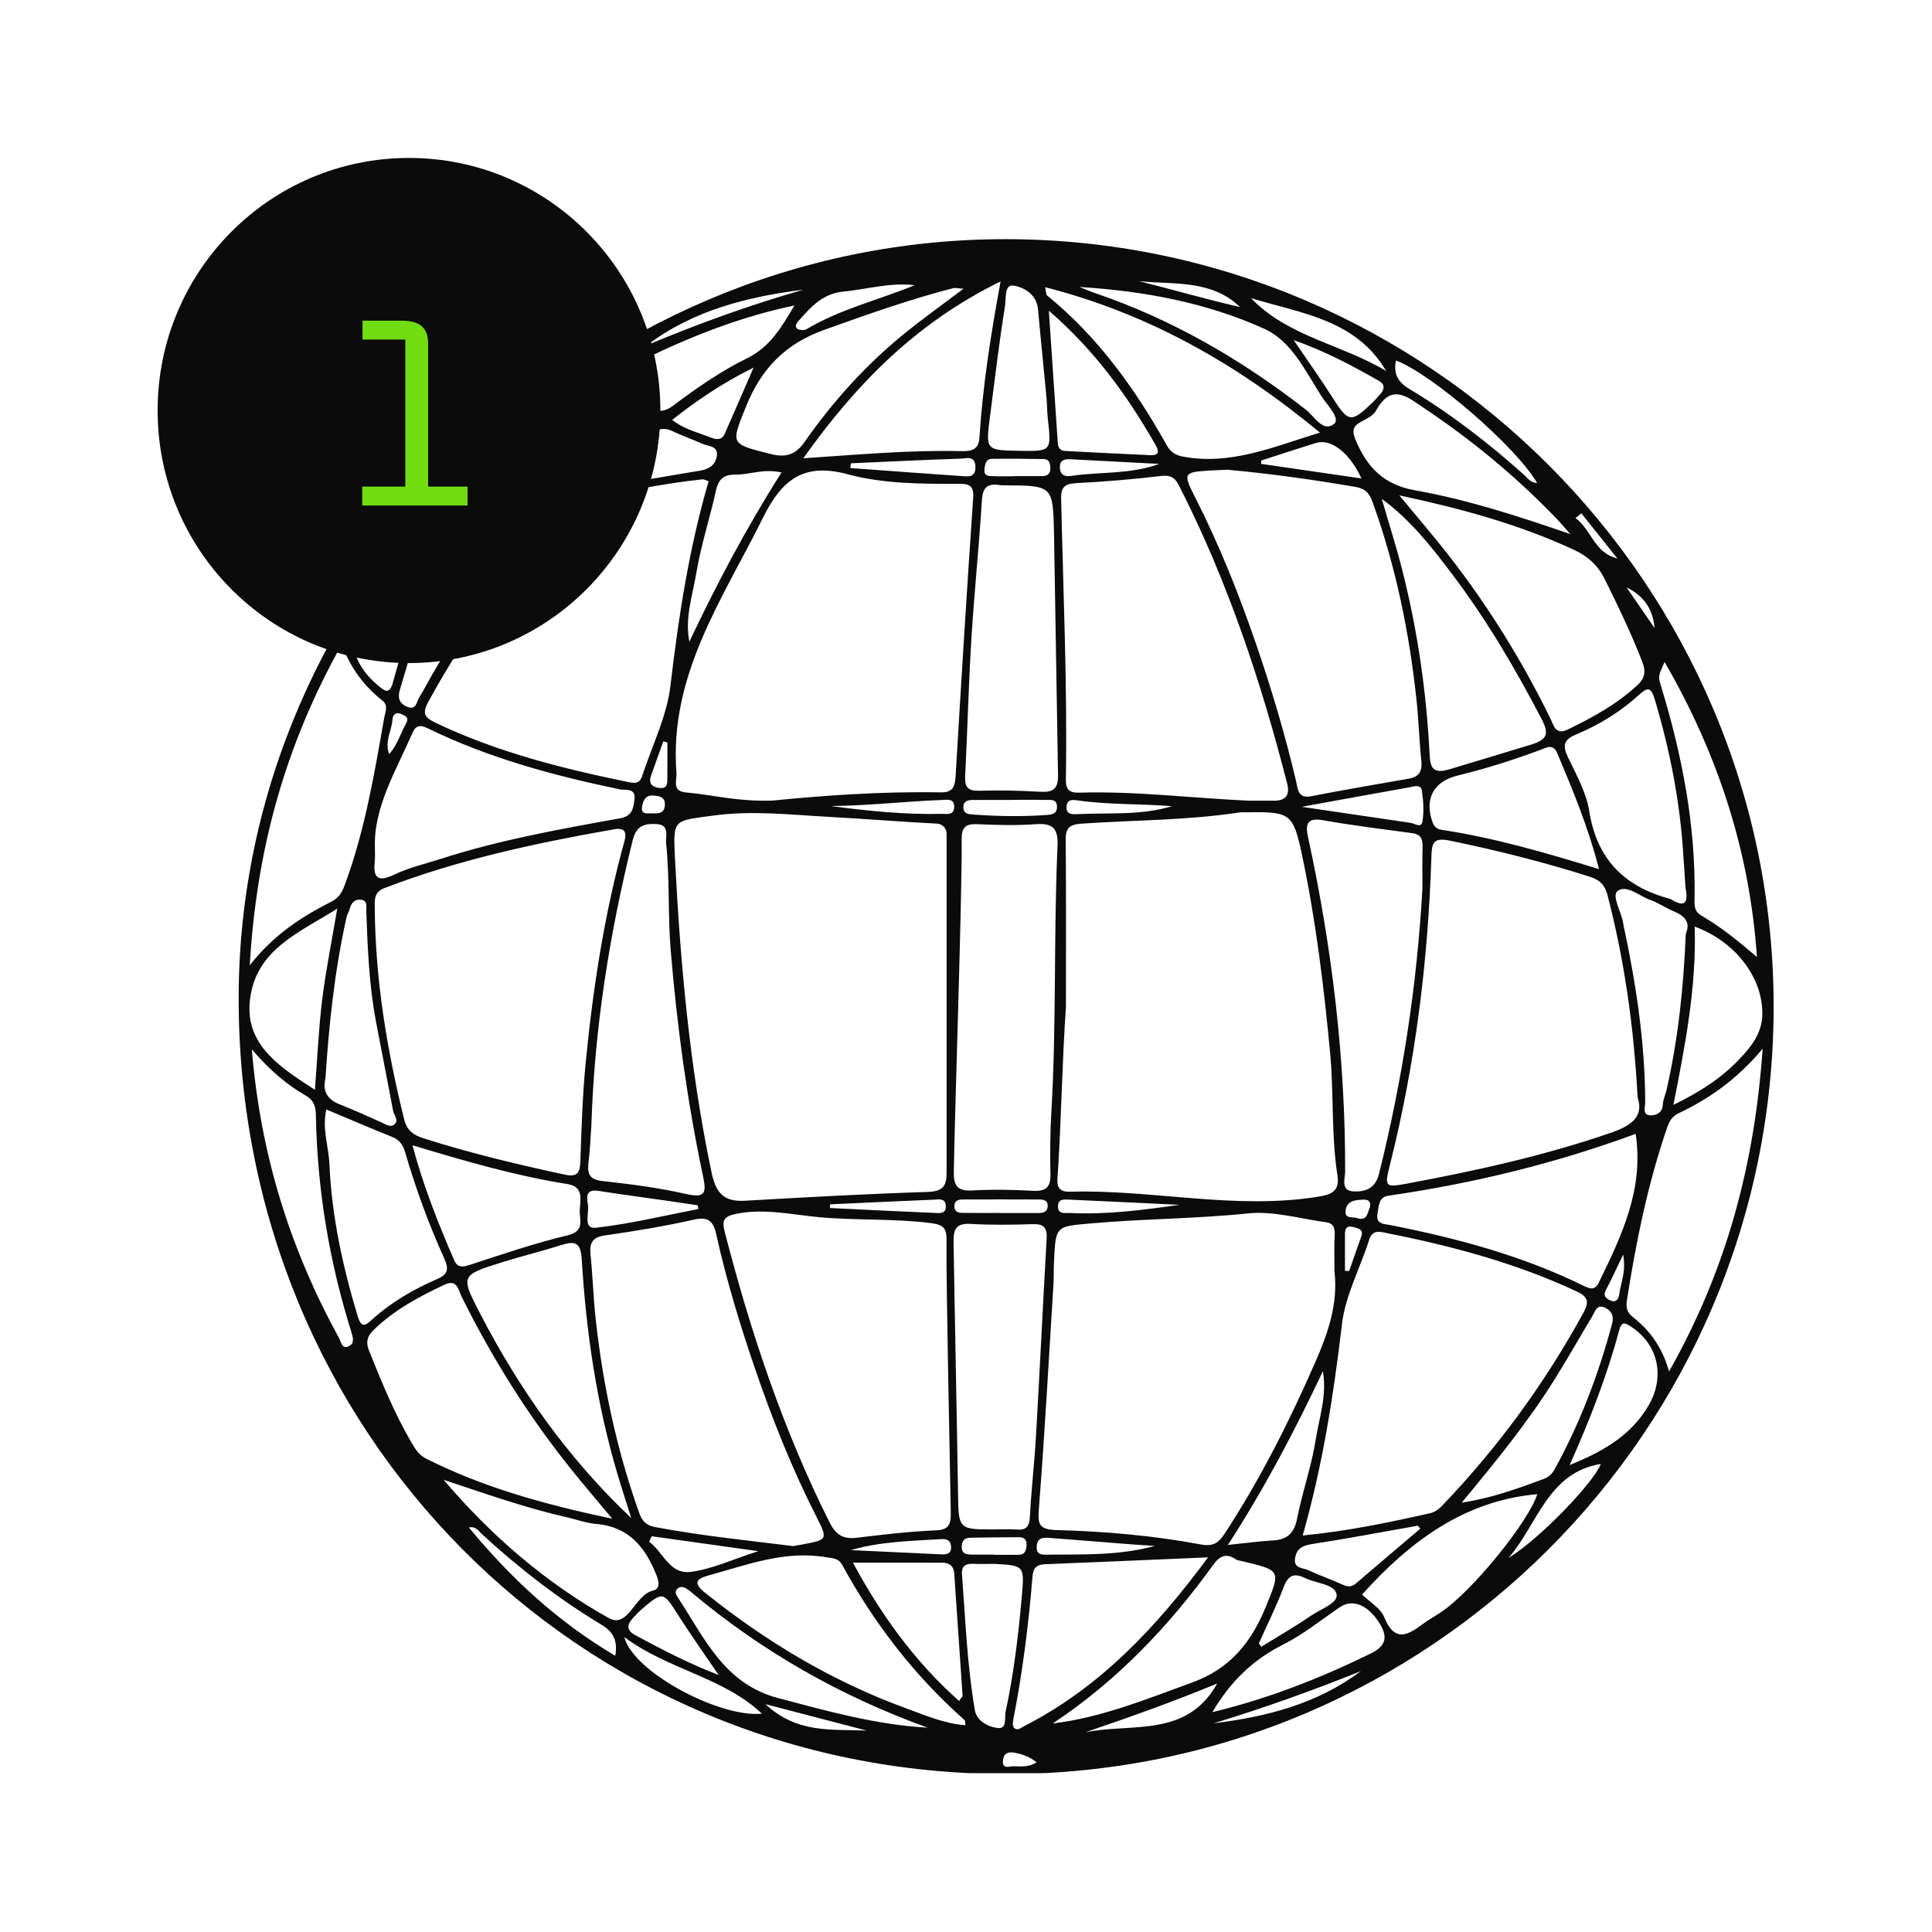 <svg xmlns="http://www.w3.org/2000/svg" xmlns:xlink="http://www.w3.org/1999/xlink" width="500" zoomAndPan="magnify" viewBox="0 0 375 375" height="500" preserveAspectRatio="xMidYMid meet" version="1.0"><defs><g/><clipPath id="f2252305f4"><path d="M 46.211 46.422 L 344.711 46.422 L 344.711 344.172 L 46.211 344.172 Z M 46.211 46.422 " clip-rule="nonzero"/></clipPath><clipPath id="3e5de1883e"><path d="M 30.594 30.656 L 128.176 30.656 L 128.176 128.699 L 30.594 128.699 Z M 30.594 30.656 " clip-rule="nonzero"/></clipPath><clipPath id="53fd5f19ae"><path d="M 79.383 30.656 C 52.438 30.656 30.594 52.602 30.594 79.676 C 30.594 106.75 52.438 128.699 79.383 128.699 C 106.328 128.699 128.176 106.75 128.176 79.676 C 128.176 52.602 106.328 30.656 79.383 30.656 Z M 79.383 30.656 " clip-rule="nonzero"/></clipPath></defs><g clip-path="url(#f2252305f4)"><path fill="#0b0b0b" d="M 195.098 46.422 C 113.879 46.422 46.352 113.309 46.324 193.793 C 46.293 277.82 112.141 344.328 195.363 344.336 C 277.438 344.34 344.168 277.656 344.262 195.531 C 344.355 113.484 277.273 46.422 195.098 46.422 Z M 315.137 179.648 C 315.082 179.387 315.055 179.117 315 178.855 C 314.586 176.797 312.773 173.789 314.008 172.914 C 315.805 171.648 318.25 173.98 320.426 174.723 C 321.93 175.23 323.266 176.227 324.746 176.832 C 326.883 177.707 328.23 178.906 327.207 181.246 C 326.789 191.602 325.73 201.707 323.453 211.652 C 323.242 212.559 322.789 213.445 322.758 214.355 C 322.699 216.016 321.441 216.512 320.352 216.484 C 318.703 216.441 319.34 214.84 319.336 213.949 C 319.289 202.348 317.566 190.957 315.137 179.648 Z M 126 299.242 C 126.168 298.891 126.336 298.535 126.5 298.184 C 133.039 299.098 139.578 300.016 147.184 301.082 C 142.172 302.684 138.199 304.574 134.055 305.105 C 129.949 305.633 128.711 301.23 126 299.242 Z M 131.566 313.387 C 133.918 317.102 136.477 320.68 139.492 325.121 C 133.266 322.707 128.328 320.066 123.383 317.43 C 121.469 316.406 121.695 315.297 122.938 313.973 C 123.488 313.387 124.035 312.793 124.645 312.273 C 128.633 308.863 128.758 308.949 131.566 313.387 Z M 127.074 296.387 C 125.371 296.066 124.605 295.164 124.062 293.633 C 119.711 281.438 117.031 268.867 115.621 256.02 C 115.164 251.879 115.051 247.703 114.625 243.559 C 114.395 241.309 114.91 240.156 117.418 239.797 C 123.254 238.957 129.09 238.004 134.836 236.699 C 137.82 236.02 138.559 237.477 139.055 239.719 C 141.023 248.578 143.664 257.25 146.605 265.82 C 149.949 275.57 153.758 285.133 158.438 294.34 C 160.715 298.824 160.652 298.855 155.789 299.77 C 155.129 299.895 154.469 300.004 153.957 300.094 C 144.871 298.973 135.922 298.066 127.074 296.387 Z M 71.094 176.949 C 71.363 184.078 71.637 191.199 72.965 198.23 C 74.059 204.027 75.223 209.816 76.305 215.617 C 76.465 216.48 77.465 217.438 76.574 218.223 C 75.781 218.926 74.871 218.23 74.012 217.844 C 71.336 216.625 68.645 215.434 65.914 214.348 C 63.551 213.406 62.555 211.812 63.172 209.301 C 63.855 198.773 64.965 188.285 67.281 177.957 C 67.395 177.441 67.742 176.977 67.863 176.461 C 68.156 175.246 68.883 174.457 70.121 174.645 C 71.445 174.844 71.062 176.105 71.094 176.949 Z M 72.77 164.621 C 72.477 156.723 76.844 149.645 80.082 142.211 C 80.68 140.836 81.52 140.629 82.949 141.328 C 94.832 147.137 107.48 150.547 120.367 153.223 C 121.352 153.43 123.453 152.855 123.148 155.172 C 122.922 156.914 122.75 158.402 120.328 158.836 C 108.645 160.938 96.949 163.035 85.613 166.688 C 82.566 167.672 79.383 168.391 76.52 169.766 C 72.883 171.512 72.438 169.922 72.762 166.891 C 72.82 166.359 72.77 165.816 72.77 164.621 Z M 264.25 92.867 C 257.625 91.902 251.207 90.969 244.789 90.035 C 244.801 89.816 244.812 89.598 244.824 89.379 C 248.363 88.242 251.895 87.07 255.449 85.977 C 258.34 85.09 261.973 87.871 264.25 92.867 Z M 258.676 77.219 C 256.414 73.66 253.961 70.223 251.109 66.02 C 257.434 68.25 262.562 71.039 267.645 73.922 C 268.883 74.629 268.766 75.605 267.844 76.57 C 267.383 77.055 266.965 77.586 266.484 78.051 C 262.262 82.148 261.746 82.043 258.676 77.219 Z M 263.062 94.5 C 264.977 94.824 265.773 95.676 266.383 97.363 C 270.93 109.914 273.574 122.879 274.969 136.117 C 275.375 139.988 275.484 143.891 275.887 147.762 C 276.09 149.746 275.391 150.789 273.465 151.133 C 267.129 152.25 260.781 153.316 254.473 154.555 C 251.867 155.066 251.898 153.023 251.59 151.707 C 249.449 142.617 246.793 133.684 243.758 124.867 C 240.414 115.141 236.594 105.605 231.922 96.426 C 229.59 91.848 229.738 91.656 234.711 91.336 C 235.918 91.262 237.125 91.227 238.27 91.176 C 246.629 91.945 254.855 93.102 263.062 94.5 Z M 297.133 144.543 C 291.883 146.168 286.613 147.715 281.363 149.309 C 278.152 150.285 277.613 149.035 277.484 146.438 C 276.891 134.465 275.191 122.652 272.277 111.027 C 271.078 106.254 269.57 101.559 268.203 96.828 C 273.812 100.926 277.906 106.211 281.934 111.543 C 288.598 120.363 294.164 129.855 299.266 139.648 C 300.793 142.582 300.172 143.602 297.133 144.543 Z M 302.27 146.219 C 305.266 153.332 308.246 160.445 310.367 168.699 C 299.773 165.43 289.938 162.609 279.793 161.062 C 278.91 160.93 278.387 160.488 278.074 159.633 C 276.43 155.137 278.195 151.691 282.891 150.543 C 288.359 149.207 293.711 147.527 298.98 145.555 C 300.18 145.105 301.453 144.277 302.27 146.219 Z M 276.098 172.285 C 275.066 191.105 272.215 209.613 267.652 227.883 C 266.918 230.828 264.785 231.383 262.586 231.238 C 260.184 231.078 261.09 228.715 261.094 227.332 C 261.133 205.43 258.539 183.832 253.883 162.457 C 253.391 160.207 253.531 158.625 256.742 159.199 C 262.52 160.23 268.359 160.922 274.176 161.723 C 275.973 161.973 276.172 163.117 276.121 164.629 C 276.039 167.176 276.098 169.73 276.098 172.285 Z M 263.391 236.422 C 262.5 236.133 260.926 236.656 261.188 234.91 C 261.469 233.02 263.078 232.918 264.57 232.852 C 265.488 232.809 266.164 233.098 265.898 234.305 C 265.406 235.352 265.449 237.094 263.391 236.422 Z M 264.215 240.023 C 263.418 242.246 262.648 244.48 261.863 246.711 C 261.594 246.695 261.324 246.68 261.055 246.66 C 261.055 244.266 261.059 241.871 261.055 239.477 C 261.055 238.227 261.625 237.848 262.832 238.199 C 263.793 238.48 264.699 238.668 264.215 240.023 Z M 207.637 231.309 C 204.781 231.391 205.219 229.352 205.324 227.688 C 206.012 216.945 206.16 206.191 206.895 195.43 C 206.895 184.676 206.957 173.918 206.848 163.164 C 206.824 160.773 207.461 160.035 209.965 159.867 C 220.148 159.176 230.387 159.242 240.512 157.707 C 241.035 157.629 241.582 157.676 242.121 157.668 C 250.441 157.547 251.004 157.863 252.707 165.891 C 255.398 178.586 256.957 191.438 258.176 204.363 C 258.922 212.27 258.363 220.227 259.59 228.078 C 260.07 231.168 258.57 231.84 255.836 232.281 C 239.691 234.887 223.715 230.844 207.637 231.309 Z M 228.934 233.855 C 221.852 234.875 214.805 235.785 207.684 235.438 C 206.715 235.387 205.305 235.824 205.359 234.074 C 205.398 232.691 206.539 232.805 207.438 232.844 C 214.605 233.16 221.77 233.512 228.934 233.855 Z M 203.891 227.977 C 203.938 230.465 202.98 231.258 200.535 231.133 C 196.645 230.926 192.727 230.844 188.84 231.059 C 186.043 231.211 185.09 230.41 185.133 227.504 C 185.289 216.738 186.766 173.688 186.66 162.918 C 186.641 160.598 187.402 159.875 189.672 159.973 C 193.434 160.137 197.223 160.25 200.969 159.977 C 204.297 159.734 205.422 160.734 205.266 164.191 C 204.496 181.406 205.078 198.652 204.066 215.867 C 203.828 219.895 203.812 223.941 203.891 227.977 Z M 180.047 231.352 C 168.23 231.734 156.418 232.379 144.609 233.062 C 140.477 233.305 138.953 231.582 138.102 227.527 C 133.883 207.395 132.043 187.012 131.008 166.527 C 130.621 158.883 130.758 159.371 138.277 158.324 C 146 157.246 153.551 158.168 161.172 158.57 C 167.547 158.906 175.262 159.543 181.871 159.863 C 182.918 159.91 183.738 160.777 183.738 161.824 L 183.738 227.254 C 183.777 230.082 183.211 231.25 180.047 231.352 Z M 181.367 235.426 C 174.609 235.141 167.859 234.801 161.105 234.477 C 161.105 234.238 161.105 234 161.105 233.762 C 167.883 233.449 174.66 233.121 181.438 232.848 C 182.293 232.812 183.465 232.57 183.57 233.973 C 183.703 235.68 182.363 235.469 181.367 235.426 Z M 114.125 233.871 C 113.898 232.535 113.57 230.742 116.125 231.145 C 120.59 231.844 125.07 232.434 129.547 233.074 C 131.504 233.355 133.465 233.652 135.422 233.941 C 135.465 234.188 135.508 234.43 135.551 234.676 C 128.934 235.941 122.359 237.547 115.684 238.301 C 113.086 238.594 114.391 235.457 114.125 233.871 Z M 133.121 231.746 C 127.797 230.531 122.336 229.832 116.898 229.234 C 114.242 228.938 113.969 227.676 114.242 225.512 C 114.543 223.113 114.617 220.684 114.793 218.27 C 115.387 199.551 118.316 181.176 122.828 163.016 C 123.539 160.145 125.266 159.816 127.484 159.953 C 130.039 160.113 129.152 162.344 129.293 163.672 C 130.02 170.617 129.605 177.605 130.195 184.598 C 131.426 199.285 133.395 213.832 136.445 228.23 C 137.145 231.539 136.945 232.617 133.121 231.746 Z M 127.965 152.938 C 126.426 152.754 125.855 151.977 126.395 150.477 C 127.18 148.285 127.965 146.094 128.746 143.898 C 129.012 143.969 129.273 144.043 129.539 144.113 C 129.539 146.363 129.555 148.613 129.531 150.867 C 129.52 151.918 129.672 153.137 127.965 152.938 Z M 126.953 154.422 C 128.113 154.543 129.098 154.75 129.051 156.211 C 128.992 158.043 127.652 157.875 126.449 157.875 C 125.543 157.875 124.363 158.098 124.625 156.57 C 124.836 155.324 125.316 154.258 126.953 154.422 Z M 182.824 157.973 C 175.602 158.133 168.43 157.41 161.258 156.449 C 168.5 156.395 175.672 155.539 182.875 155.273 C 183.855 155.238 185.238 154.93 185.207 156.637 C 185.172 158.301 183.82 157.949 182.824 157.973 Z M 201.738 235.445 C 199.191 235.453 196.645 235.449 194.098 235.449 C 194.098 235.445 194.098 235.438 194.098 235.434 C 191.688 235.434 189.273 235.449 186.859 235.422 C 186.023 235.414 185.234 235.223 185.238 234.121 C 185.242 233.035 186.023 232.816 186.863 232.816 C 191.824 232.797 196.781 232.801 201.742 232.82 C 202.578 232.82 203.398 232.996 203.363 234.098 C 203.328 235.102 202.637 235.441 201.738 235.445 Z M 203.152 240.418 C 202.43 253.164 201.82 265.914 201.09 278.656 C 200.789 283.887 200.18 289.098 199.902 294.328 C 199.805 296.188 199.309 297.043 197.352 296.883 C 195.879 296.762 194.395 296.863 192.914 296.863 C 186.121 296.863 186.039 296.863 185.953 289.875 C 185.855 282.078 185.207 249.543 185.09 241.074 C 185.051 238.59 185.566 237.398 188.379 237.562 C 192.398 237.797 196.445 237.734 200.477 237.605 C 202.637 237.535 203.273 238.344 203.152 240.418 Z M 188.797 155.27 C 191.344 155.258 193.891 155.266 196.441 155.266 C 196.441 155.262 196.441 155.254 196.441 155.25 C 198.586 155.25 200.73 155.215 202.875 155.266 C 203.871 155.289 205.199 154.992 205.156 156.695 C 205.125 157.973 204.148 158.113 203.18 158.184 C 198.355 158.539 193.535 158.445 188.715 158.09 C 187.914 158.031 187.062 157.93 186.996 156.84 C 186.914 155.551 187.766 155.273 188.797 155.27 Z M 207.02 156.465 C 207.156 155.055 208.312 155.238 209.164 155.359 C 215.258 156.23 221.41 155.984 227.5 156.484 C 221.426 158.316 215.258 157.715 209.156 158.023 C 208.098 158.078 206.863 158.117 207.02 156.465 Z M 276.098 159.449 C 275.879 160.82 274.605 159.832 273.766 159.707 C 267.062 158.715 260.359 157.734 252.672 156.605 C 260.297 155.215 266.957 153.984 273.629 152.805 C 274.473 152.652 275.797 152.18 275.988 153.48 C 276.273 155.445 276.41 157.512 276.098 159.449 Z M 249.832 152.07 C 250.398 154.277 249.602 155.43 247.27 155.414 C 245.656 155.406 244.043 155.414 242.426 155.414 C 231.43 154.918 220.473 153.531 209.438 153.855 C 207.516 153.91 206.852 153.207 206.883 151.297 C 207.184 133.125 206.375 114.969 205.965 96.809 C 205.91 94.48 206.742 93.887 208.957 93.773 C 214.449 93.496 219.941 93.031 225.402 92.383 C 227.234 92.168 228.07 92.734 228.828 94.223 C 238.219 112.641 244.723 132.102 249.832 152.07 Z M 207.949 92.367 C 206.773 92.539 205.785 92.289 205.727 90.781 C 205.664 89.191 206.742 89.086 207.879 89.145 C 213.586 89.43 219.293 89.742 225 90.043 C 219.445 92.102 213.613 91.535 207.949 92.367 Z M 223.25 88.344 C 217.75 88.113 212.25 87.812 206.754 87.531 C 205.77 87.48 205.379 86.902 205.316 85.973 C 204.762 77.707 204.199 69.441 203.578 60.301 C 212.637 68.156 218.898 76.934 224.312 86.402 C 225.172 87.906 224.691 88.406 223.25 88.344 Z M 202.176 92.414 C 200.441 92.414 198.703 92.414 196.965 92.414 C 196.965 92.422 196.965 92.434 196.965 92.441 C 195.629 92.441 194.293 92.484 192.957 92.426 C 192.074 92.391 190.918 92.547 191.086 91.062 C 191.195 90.133 191.332 89.062 192.582 89.047 C 195.922 89.016 199.262 89.043 202.598 89.102 C 203.625 89.117 203.82 89.895 203.871 90.773 C 203.945 92.02 203.273 92.414 202.176 92.414 Z M 194.043 94.156 C 194.438 94.219 194.852 94.195 195.254 94.199 C 204.32 94.273 204.402 94.273 204.582 103.645 C 204.719 110.773 205.211 142 205.363 150.477 C 205.418 153.344 204.199 153.824 201.723 153.676 C 197.836 153.441 193.926 153.371 190.035 153.484 C 187.836 153.547 187.23 152.742 187.336 150.676 C 187.781 141.809 188 132.926 188.543 124.066 C 189.094 115.078 190.031 106.109 190.582 97.121 C 190.738 94.562 191.715 93.785 194.043 94.156 Z M 186.539 92.395 C 179.367 91.918 172.203 91.367 165.039 90.844 C 165.082 90.535 165.129 90.227 165.172 89.922 C 172.25 89.609 179.328 89.262 186.41 89.027 C 187.547 88.988 189.281 88.328 189.332 90.609 C 189.383 92.805 187.789 92.477 186.539 92.395 Z M 186.141 93.91 C 187.988 93.906 189.062 94.156 188.895 96.605 C 187.656 114.578 186.559 132.562 185.488 150.547 C 185.367 152.551 185.074 153.844 182.605 153.797 C 171.039 153.586 159.512 154.441 149.918 155.391 C 142.992 155.617 138.152 154.238 133.207 153.82 C 130.336 153.578 131.414 151.574 131.293 149.934 C 129.859 131.027 140.289 116.242 148.105 100.469 C 151.68 93.254 155.875 89.707 164.496 92.043 C 171.449 93.922 178.863 93.93 186.141 93.91 Z M 133.805 124.551 C 132.891 119.98 134.422 115.594 135.152 111.219 C 136.051 105.855 137.77 100.633 138.945 95.309 C 139.426 93.117 140.359 92.102 142.691 92.129 C 145.477 92.16 148.203 90.906 151.691 91.707 C 144.82 102.516 139.109 113.363 133.805 124.551 Z M 140.652 84.227 C 140.066 85.539 138.91 85.309 137.895 84.898 C 135.445 83.914 132.797 83.348 130.465 81.492 C 135.176 77.809 139.949 74.492 146.266 71.352 C 144.086 76.359 142.398 80.309 140.652 84.227 Z M 130.492 83.668 C 132.418 84.598 134.453 85.301 136.41 86.168 C 137.531 86.664 139.391 86.492 139.137 88.469 C 138.902 90.305 137.57 91.086 135.809 91.371 C 130.523 92.227 125.254 93.188 119.961 94.008 C 118.551 94.227 117.254 95.344 115.02 94.273 C 119.129 90.703 122.934 87.379 126.77 84.086 C 127.883 83.125 129.09 82.988 130.492 83.668 Z M 136.305 93.047 C 136.656 93.008 137.039 93.258 137.543 93.414 C 133.738 106.438 131.707 119.699 130.133 133.105 C 129.426 139.102 126.523 144.836 124.617 150.688 C 124.188 151.996 123.355 152.086 122.09 151.824 C 109.191 149.188 96.48 145.992 84.52 140.277 C 82.336 139.234 81.934 138.43 83.152 136.195 C 90.57 122.57 99.75 110.254 110.332 98.953 C 110.957 98.281 111.746 97.52 112.578 97.332 C 120.422 95.559 128.289 93.887 136.305 93.047 Z M 83.75 131.184 C 82.949 132.574 82.227 134.008 81.371 135.359 C 80.82 136.227 80.848 137.961 78.969 137.156 C 77.41 136.484 77.176 135.336 77.617 133.871 C 78.547 130.797 79.414 127.707 80.406 124.652 C 81.113 122.492 82.203 120.441 82.742 118.246 C 85.875 105.523 94.809 100.211 107.578 99.121 C 98.16 109.027 90.355 119.668 83.75 131.184 Z M 77.812 138.555 C 78.613 138.898 79.52 139.219 78.773 140.527 C 77.703 142.402 77.164 144.578 75.531 146.375 C 74.602 143.859 76.055 141.824 76.176 139.652 C 76.223 138.797 76.832 138.137 77.812 138.555 Z M 72.742 176.348 C 72.73 174.73 72.547 173.176 74.562 172.398 C 89.055 166.824 104.145 163.602 119.445 160.922 C 121.316 160.695 121.672 161.562 121.191 163.309 C 117.332 177.305 115.125 191.602 113.703 206.02 C 113.074 212.43 112.875 218.891 112.648 225.336 C 112.574 227.527 112.168 228.535 109.652 228 C 100.395 226.016 91.203 223.809 82.172 220.93 C 80.219 220.309 78.977 219.398 78.453 217.293 C 75.125 203.84 72.855 190.246 72.742 176.348 Z M 110.172 229.832 C 113.328 230.336 112.645 232.836 112.531 234.832 C 112.43 236.699 113.625 238.945 110.176 239.773 C 103.812 241.301 97.586 243.422 91.355 245.457 C 89.855 245.949 88.836 246.188 88.109 244.508 C 85.043 237.426 82.191 230.27 80.059 222.293 C 90.293 225.383 100.082 228.23 110.172 229.832 Z M 97.277 245.059 C 101.105 243.855 105.012 242.914 108.836 241.703 C 111.496 240.859 112.707 240.988 112.918 244.441 C 113.777 258.641 115.836 272.676 119.922 286.352 C 120.75 289.133 121.656 291.891 122.523 294.66 C 110.188 282.98 100.734 269.555 93.121 254.828 C 89.383 247.605 89.461 247.52 97.277 245.059 Z M 140.688 239.176 C 140.113 236.961 140.359 236.105 142.961 235.59 C 148.41 234.508 153.727 235.773 158.992 236.254 C 166.223 236.91 173.48 236.492 180.695 237.402 C 183.234 237.719 183.75 238.496 183.723 240.797 C 183.613 249.668 184.418 284.879 184.543 293.613 C 184.574 295.898 184.207 296.934 181.574 297.047 C 176.484 297.262 171.406 297.852 166.348 298.473 C 163.723 298.793 162.273 297.988 161.039 295.531 C 152.016 277.543 145.703 258.602 140.688 239.176 Z M 182.699 298.742 C 183.828 298.676 184.523 298.98 184.602 300.207 C 184.691 301.57 183.785 301.746 182.773 301.703 C 176.902 301.438 171.027 301.152 165.156 300.875 C 170.957 299.191 176.84 299.102 182.699 298.742 Z M 182.859 303.316 C 184.27 303.316 185.117 303.941 185.219 305.449 C 185.754 313.34 186.312 321.23 186.836 329.121 C 186.852 329.309 186.586 329.512 186.148 330.152 C 177.422 322.402 170.863 313.18 165.559 303.312 C 171.422 303.312 177.141 303.309 182.859 303.316 Z M 188.219 298.477 C 191.406 298.41 194.598 298.387 197.789 298.371 C 198.719 298.367 199.301 298.809 199.25 299.816 C 199.203 300.789 199.051 301.742 197.789 301.777 C 196.195 301.816 194.602 301.785 193.004 301.785 C 193.004 301.773 193.004 301.762 193.004 301.746 C 191.543 301.746 190.078 301.758 188.617 301.746 C 187.652 301.734 186.719 301.672 186.676 300.344 C 186.645 299.25 187.059 298.5 188.219 298.477 Z M 200.41 305.98 C 200.555 304.234 201.277 303.68 202.891 303.613 C 213.055 303.211 223.219 302.762 234.488 302.281 C 224.285 316.07 213.434 327.523 198.891 334.988 C 198.227 335.332 197.441 336.078 196.777 335.312 C 196.461 334.949 196.621 334.055 196.742 333.434 C 198.516 324.355 199.656 315.191 200.41 305.98 Z M 201.219 300.199 C 201.293 298.41 202.527 298.418 203.773 298.512 C 208.98 298.906 214.188 299.336 219.398 299.742 C 220.98 299.863 222.566 299.961 224.152 300.066 C 217.281 301.941 210.324 301.703 203.383 301.758 C 202.324 301.77 201.145 301.875 201.219 300.199 Z M 233.098 299.781 C 223.844 298.043 214.457 297.238 205.062 296.984 C 201.586 296.887 201.418 295.812 201.652 292.773 C 202.777 278.305 203.574 263.805 204.473 249.316 C 204.562 247.84 204.508 246.355 204.578 244.879 C 204.91 237.852 204.938 238.074 211.738 237.465 C 221.902 236.559 232.109 236.57 242.277 235.52 C 247.211 235.012 252.367 236.566 257.414 237.242 C 258.969 237.449 259.125 238.566 259.055 239.938 C 258.938 242.219 259.023 244.508 259.023 246.797 C 259.738 253.051 257.797 258.68 255.332 264.312 C 250.266 275.895 244.609 287.137 237.672 297.727 C 236.504 299.512 235.41 300.215 233.098 299.781 Z M 256.766 266.16 C 257.605 270.766 256.055 275.164 255.355 279.57 C 254.543 284.68 252.77 289.629 251.773 294.723 C 251.215 297.578 249.879 298.852 247.059 299.004 C 244.391 299.148 241.734 299.523 238.336 299.871 C 245.539 288.75 251.348 277.621 256.766 266.16 Z M 253.391 306.328 C 255.516 307.348 259.051 307.473 259.434 309.453 C 259.762 311.16 256.34 312.32 254.5 313.578 C 251.355 315.73 248.043 317.637 244.801 319.645 C 244.648 319.426 244.496 319.207 244.344 318.984 C 245.977 315.328 247.766 311.734 249.18 307.996 C 250.086 305.605 251.305 305.324 253.391 306.328 Z M 253.973 304.785 C 252.922 304.285 251.039 304.512 251.379 302.426 C 251.684 300.535 252.848 299.98 254.691 299.695 C 261.551 298.637 268.375 297.344 275.215 296.137 C 275.367 296.332 275.52 296.527 275.672 296.723 C 271.504 300.266 267.324 303.789 263.18 307.355 C 262.164 308.234 261.297 307.898 260.254 307.426 C 258.188 306.488 256.023 305.762 253.973 304.785 Z M 252.855 298.039 C 256.777 284.207 258.859 270.684 260.473 257.016 C 261.133 251.426 264.02 246.109 265.762 240.625 C 266.379 238.68 267.754 239.051 268.988 239.297 C 281.762 241.836 294.297 245.156 306.148 250.723 C 308.281 251.727 308.441 252.793 307.363 254.766 C 299.93 268.367 290.875 280.77 280.18 291.98 C 279.449 292.746 278.746 293.453 277.574 293.715 C 269.621 295.5 261.652 297.184 252.855 298.039 Z M 301.871 267.539 C 304.344 263.559 306.664 259.484 309.07 255.465 C 309.645 254.5 309.93 253.008 311.668 253.891 C 312.98 254.562 313.254 255.66 312.906 256.945 C 310.254 266.824 306.652 276.328 301.688 285.297 C 301.203 286.172 300.484 286.75 299.594 287.078 C 294.473 288.973 289.344 290.84 283.727 291.652 C 290.195 283.84 296.562 276.086 301.871 267.539 Z M 312.664 252.449 C 311.762 252.066 311.066 251.582 311.723 250.355 C 312.758 248.418 313.652 246.41 315.051 243.516 C 315.676 246.977 314.535 249.07 314.285 251.281 C 314.203 251.984 313.758 252.914 312.664 252.449 Z M 310.301 249.004 C 309.594 250.461 308.633 250.191 307.367 249.57 C 295.484 243.727 282.824 240.352 269.902 237.789 C 268.742 237.559 266.957 237.684 267.379 235.535 C 267.656 234.121 267.543 232.367 269.484 232.086 C 285.879 229.715 301.898 225.836 317.48 220.082 C 319.121 230.918 314.695 239.957 310.301 249.004 Z M 312.613 219.891 C 299.707 224.332 286.445 227.25 273.07 229.742 C 268.785 230.539 268.719 230.324 269.781 226.102 C 274.719 206.492 277.188 186.547 277.832 166.363 C 277.922 163.578 278.152 162.488 281.52 163.188 C 290.672 165.078 299.699 167.34 308.598 170.18 C 310.527 170.793 311.512 171.805 311.988 173.637 C 315.277 186.281 317.121 199.145 317.859 213.02 C 319.121 216.812 316.555 218.531 312.613 219.891 Z M 328.934 179.848 C 336.926 182.777 342.207 189.871 342.066 196.926 C 341.992 200.605 339.922 203.145 337.598 205.598 C 334.074 209.312 329.852 212 324.809 214.453 C 327.129 202.719 329.305 191.48 328.934 179.848 Z M 323.094 128.484 C 333.445 146.379 339.621 165.273 341.02 185.754 C 337.504 182.762 334.109 179.953 330.285 177.75 C 328.758 176.871 328.891 175.629 328.914 174.309 C 329.148 160.242 326.512 146.633 322.426 133.25 C 321.816 131.262 321.848 131.25 323.094 128.484 Z M 326.703 165.609 C 326.855 168.02 327.035 170.43 327.164 172.336 C 327.801 175.531 326.797 176.012 324.57 174.684 C 324.453 174.613 324.34 174.527 324.215 174.492 C 315.398 172.137 309.973 166.875 308.484 157.496 C 307.914 153.887 306.004 150.434 304.379 147.062 C 303.277 144.773 303.395 143.613 305.941 142.555 C 310.398 140.695 314.527 138.156 318.113 134.883 C 319.879 133.27 320.48 133.398 321.195 135.793 C 324.109 145.543 326.066 155.449 326.703 165.609 Z M 321.156 121.922 C 319.344 119.293 317.535 116.66 315.723 114.031 C 319.062 115.613 320.848 118.27 321.156 121.922 Z M 306.945 99.641 C 309.273 102.562 311.602 105.484 313.93 108.402 C 309.375 107.25 308.922 102.84 305.797 100.551 C 306.18 100.246 306.562 99.945 306.945 99.641 Z M 311.441 112.348 C 314.066 117.613 316.602 122.902 318.742 128.395 C 319.508 130.363 319.289 131.613 317.816 132.988 C 313.832 136.703 309.137 139.25 304.293 141.602 C 301.91 142.758 301.586 140.793 300.934 139.461 C 295.418 128.215 288.859 117.617 281.152 107.75 C 278.273 104.066 275.219 100.523 271.609 96.148 C 283.938 98.785 294.98 101.84 305.48 106.707 C 308.16 107.949 310.109 109.676 311.441 112.348 Z M 301.938 100.473 C 302.93 101.5 303.848 102.602 304.801 103.668 C 294.797 100.219 284.891 96.988 274.676 95.172 C 268.547 94.078 265.348 90.699 263.133 85.43 C 262.402 83.699 262.523 82.746 264.176 81.867 C 265.23 81.305 266.539 80.699 267.062 79.742 C 270.125 74.148 273.285 77.125 276.629 79.363 C 285.812 85.512 294.266 92.52 301.938 100.473 Z M 270.969 69.977 C 277.914 72.582 294.211 86.656 298.359 93.738 C 297.027 93.715 296.477 92.75 295.789 92.133 C 288.879 85.961 281.578 80.297 273.621 75.543 C 271.316 74.168 270.414 72.531 270.969 69.977 Z M 269.062 72.02 C 260.539 66.859 250.062 65.402 242.828 57.875 C 252.539 60.828 263.191 62.016 269.062 72.02 Z M 240.699 59.602 C 234.059 58.082 227.594 56.195 221.062 54.57 C 227.875 55.27 235.105 54.223 240.699 59.602 Z M 245.449 63.844 C 250.707 66.23 253.391 72.074 256.512 76.922 C 257.613 78.633 260.211 81.211 258.953 82.258 C 256.828 84.023 255.133 80.824 253.496 79.543 C 240.996 69.797 227.477 61.949 212.426 56.844 C 211.441 56.508 210.488 56.082 209.52 55.699 C 222.016 56.484 234.188 58.73 245.449 63.844 Z M 256.188 83.965 C 246.996 86.801 238.805 90.363 229.539 88.613 C 228.004 88.324 227.121 87.598 226.457 86.406 C 220.32 75.445 213.094 65.363 203.25 57.363 C 203.016 57.176 203.062 56.641 202.863 55.742 C 222.848 60.863 239.984 70.535 256.188 83.965 Z M 196.699 55.438 C 198.793 55.77 201.223 57.125 201.488 60.102 C 201.98 65.695 202.57 71.277 203.098 76.867 C 203.234 78.332 203.223 79.816 203.383 81.277 C 204.078 87.602 204.094 87.602 197.949 87.504 C 191.305 87.402 191.301 87.402 192.164 80.793 C 193.098 73.637 193.922 66.465 195.082 59.344 C 195.301 58.012 194.918 55.152 196.699 55.438 Z M 190.105 84.938 C 189.945 87.418 188.438 87.609 186.523 87.562 C 176.578 87.336 166.68 88.234 155.918 88.953 C 166.18 74.516 177.848 62.629 194.211 54.629 C 192.254 65.277 190.738 75.055 190.105 84.938 Z M 187.016 56.043 C 182.852 59.191 178.945 61.953 175.254 64.98 C 167.922 70.988 161.609 78.004 156.188 85.746 C 154.27 88.488 152.32 88.824 149.406 88.082 C 141.688 86.113 141.848 86.266 144.82 78.863 C 147.723 71.641 152.352 66.773 159.891 64.062 C 168.168 61.086 176.438 58.156 184.949 55.945 C 185.438 55.816 185.996 55.984 187.016 56.043 Z M 163.645 56.605 C 168.273 56.152 172.809 54.781 177.531 55.359 C 170.477 58.254 163.09 59.992 156.555 63.891 C 156.098 64.164 155.078 64.105 154.715 63.773 C 154.109 63.227 154.762 62.566 155.176 62.09 C 157.477 59.469 159.762 56.988 163.645 56.605 Z M 155.961 56.223 C 145.613 59.176 135.512 62.836 125.609 66.984 C 134.637 60.18 145.094 57.602 155.961 56.223 Z M 124.785 69.832 C 134.172 65.27 143.809 61.453 154.191 59.293 C 151.773 63.375 149.547 67.312 145.008 69.539 C 139.871 72.062 135.125 75.371 130.523 78.832 C 127.918 80.793 125.023 79.59 122.602 75.727 C 120.742 72.762 121.973 71.199 124.785 69.832 Z M 119.555 72.922 C 120.457 75.965 122.164 78.48 124.766 80.293 C 126.035 81.176 126.324 81.785 124.953 82.965 C 120.18 87.07 115.555 91.344 110.801 95.469 C 108.906 97.109 106.305 97.031 104.043 97.781 C 100.035 99.105 95.969 100.254 90.973 101.762 C 98.746 89.535 106.426 78.703 119.555 72.922 Z M 97.438 88.578 C 91.98 95.09 90.117 105.117 78.863 106.891 C 84.664 99.688 90.598 93.68 97.438 88.578 Z M 74.102 113.363 C 77.41 110.25 81.348 107.961 86.586 106.012 C 82.02 115.074 78.656 123.523 76.301 132.336 C 75.629 134.852 74.762 134.227 73.359 133.039 C 66.699 127.406 66.855 120.184 74.102 113.363 Z M 66.332 125.078 C 68.129 129.879 70.785 133.266 74.266 136.012 C 75.441 136.938 74.742 138.324 74.547 139.438 C 72.672 150.211 70.84 161 67.082 171.328 C 66.547 172.793 66.051 174.125 64.367 174.984 C 58.645 177.895 53.234 181.309 48.477 187.367 C 49.789 164.785 55.363 144.652 66.332 125.078 Z M 48.676 192.977 C 50.297 184.059 58.254 180.91 65.461 176.367 C 64.379 182.77 63.238 188.355 62.539 193.992 C 61.855 199.543 61.621 205.148 61.129 211.531 C 53.832 206.828 46.969 202.344 48.676 192.977 Z M 67.66 261.324 C 66.344 261.922 66.199 260.434 65.82 259.738 C 56.41 242.598 50.582 224.359 48.879 203.684 C 52.434 207.812 55.699 210.555 59.422 212.699 C 60.934 213.574 61.289 214.871 61.312 216.41 C 61.562 230.777 63.887 244.805 68.188 258.512 C 68.52 259.566 68.883 260.77 67.66 261.324 Z M 69.391 255.355 C 66.508 245.75 64.379 236.023 63.945 225.996 C 63.793 222.523 62.48 219.125 63.336 215.348 C 67.812 217.223 71.965 219.008 76.156 220.691 C 77.562 221.254 78.23 222.262 78.625 223.617 C 80.688 230.699 83.219 237.617 86.258 244.328 C 87.203 246.422 86.859 247.398 84.812 248.285 C 80.238 250.258 75.953 252.754 72.227 256.117 C 70.828 257.383 70.133 257.828 69.391 255.355 Z M 79.809 279.895 C 76.512 274.25 74.062 268.215 71.629 262.168 C 70.957 260.496 71.289 259.367 72.457 258.215 C 76.445 254.289 81.281 251.711 86.281 249.359 C 88.758 248.195 88.957 250.379 89.582 251.645 C 95.504 263.59 102.539 274.824 110.891 285.219 C 113.223 288.125 115.648 290.957 118.836 294.785 C 105.562 291.977 93.766 288.695 82.691 283.109 C 81.238 282.375 80.539 281.145 79.809 279.895 Z M 86.105 287.227 C 94.102 289.891 102.004 292.688 110.195 294.547 C 112.02 294.961 113.82 295.641 115.664 295.789 C 122.043 296.312 125.277 300.309 127.434 305.789 C 127.977 307.164 128.117 308.418 126.723 308.746 C 123.133 309.594 121.992 316.215 118.105 314.035 C 105.883 307.184 95.316 298.062 86.105 287.227 Z M 119.43 321.387 C 108.316 314.82 99.215 306.418 91.004 296.48 C 92.438 296.211 92.895 297.176 93.473 297.711 C 100.688 304.348 108.406 310.336 116.801 315.395 C 119.07 316.762 119.902 318.453 119.43 321.387 Z M 121.184 317.762 C 129.859 324.191 140.281 325.469 147.895 332.621 C 139.801 333.484 122.891 324.574 121.184 317.762 Z M 148.59 330.777 C 155.723 332.637 161.969 334.27 168.211 335.902 C 161.625 335.617 154.727 336.555 148.59 330.777 Z M 151.016 329.59 C 140.441 326.789 136.684 317.781 131.488 309.941 C 131.18 309.48 130.973 308.949 131.383 308.477 C 131.902 307.871 132.566 307.949 133.195 308.328 C 133.539 308.535 133.863 308.777 134.172 309.039 C 147.871 320.543 163.16 329.246 180.059 335.34 C 170.086 334.789 160.59 332.125 151.016 329.59 Z M 175.863 331.578 C 161.602 326.383 148.766 318.695 136.938 309.219 C 134.582 307.332 134.969 306.492 137.547 305.785 C 145.012 303.738 152.34 300.887 160.352 302.262 C 161.566 302.469 162.742 302.418 163.434 303.684 C 169.664 315.086 177.473 325.242 187.227 333.871 C 187.375 334.004 187.32 334.367 187.395 334.863 C 183.27 334.562 179.59 332.938 175.863 331.578 Z M 193.664 335.41 C 191.82 335.195 189.582 334.059 189.219 331.949 C 187.719 323.215 187.387 314.348 186.719 305.52 C 186.594 303.871 187.547 303.473 188.98 303.535 C 190.32 303.594 191.664 303.547 193.008 303.547 C 198.859 303.875 198.863 303.875 198.32 309.992 C 197.656 317.469 196.766 324.918 195.184 332.262 C 194.934 333.41 195.535 335.629 193.664 335.41 Z M 196.625 342.828 C 195.902 342.84 194.551 343.445 194.668 341.766 C 194.766 340.391 195.594 339.957 196.871 340.195 C 198.289 340.461 199.656 340.848 201.211 342.059 C 199.504 343.133 198.02 342.809 196.625 342.828 Z M 235.531 303.68 C 236.723 302.027 238.012 301.398 239.852 302.656 C 240.168 302.871 240.609 302.91 241 303.004 C 248.762 304.844 248.602 304.777 245.641 312 C 242.828 318.855 238.711 323.918 231.395 326.574 C 222.52 329.789 213.805 333.387 204.332 334.527 C 216.867 326.211 226.887 315.641 235.531 303.68 Z M 210.664 336.234 C 219.277 333.301 227.844 330.262 236.25 326.77 C 230.34 337.387 219.656 334.391 210.664 336.234 Z M 235.586 334.488 C 245.254 331.539 254.766 328.152 264.141 324.367 C 255.672 330.73 245.844 333.227 235.586 334.488 Z M 265.984 320.984 C 256.246 325.746 246.23 329.691 235.312 332.332 C 238.879 326.312 243.258 322.109 249.086 319.195 C 252.996 317.242 256.461 314.391 260.117 311.926 C 262.621 310.238 265.727 311.617 267.91 315.324 C 269.492 318.008 268.793 319.613 265.984 320.984 Z M 279.711 312.918 C 278.484 313.742 277.176 314.445 276 315.336 C 273.02 317.586 270.59 318.617 268.691 313.93 C 267.961 312.121 265.789 310.891 264.379 309.5 C 273.676 299.156 284.289 291.258 298.383 290.02 C 296.738 295.289 285.871 308.77 279.711 312.918 Z M 292.793 302.41 C 298.441 295.914 300.414 285.828 310.719 284.152 C 309.406 287.648 299.098 298.512 292.793 302.41 Z M 319.98 272.812 C 316.449 278.84 310.824 281.855 304.668 284.371 C 308.52 275.738 311.898 267.148 314.281 258.195 C 314.719 256.543 315.277 256.672 316.453 257.418 C 321.922 260.895 323.23 267.258 319.98 272.812 Z M 316.953 255.648 C 315.723 254.672 315.562 253.75 315.805 252.219 C 317.566 241.012 319.816 229.922 323.488 219.16 C 323.906 217.938 324.332 216.797 325.754 216.117 C 331.703 213.285 337.062 209.594 342.129 203.559 C 340.535 226.305 335.055 246.574 323.965 266.191 C 322.566 261.289 320.129 258.168 316.953 255.648 Z M 316.953 255.648 " fill-opacity="1" fill-rule="nonzero"/></g><g clip-path="url(#3e5de1883e)"><g clip-path="url(#53fd5f19ae)"><path fill="#0b0b0b" d="M 30.594 30.656 L 128.176 30.656 L 128.176 128.699 L 30.594 128.699 Z M 30.594 30.656 " fill-opacity="1" fill-rule="nonzero"/></g></g><g fill="#71dd10" fill-opacity="1"><g transform="translate(66.968, 98.116)"><g><path d="M 3.344 0 L 23.789 0 L 23.789 -3.668 L 16.129 -3.668 L 16.129 -31.395 C 16.129 -34.254 14.781 -35.871 11.059 -35.871 L 3.398 -35.871 L 3.398 -32.203 L 11.707 -32.203 L 11.707 -3.668 L 3.344 -3.668 Z M 3.344 0 "/></g></g></g></svg>